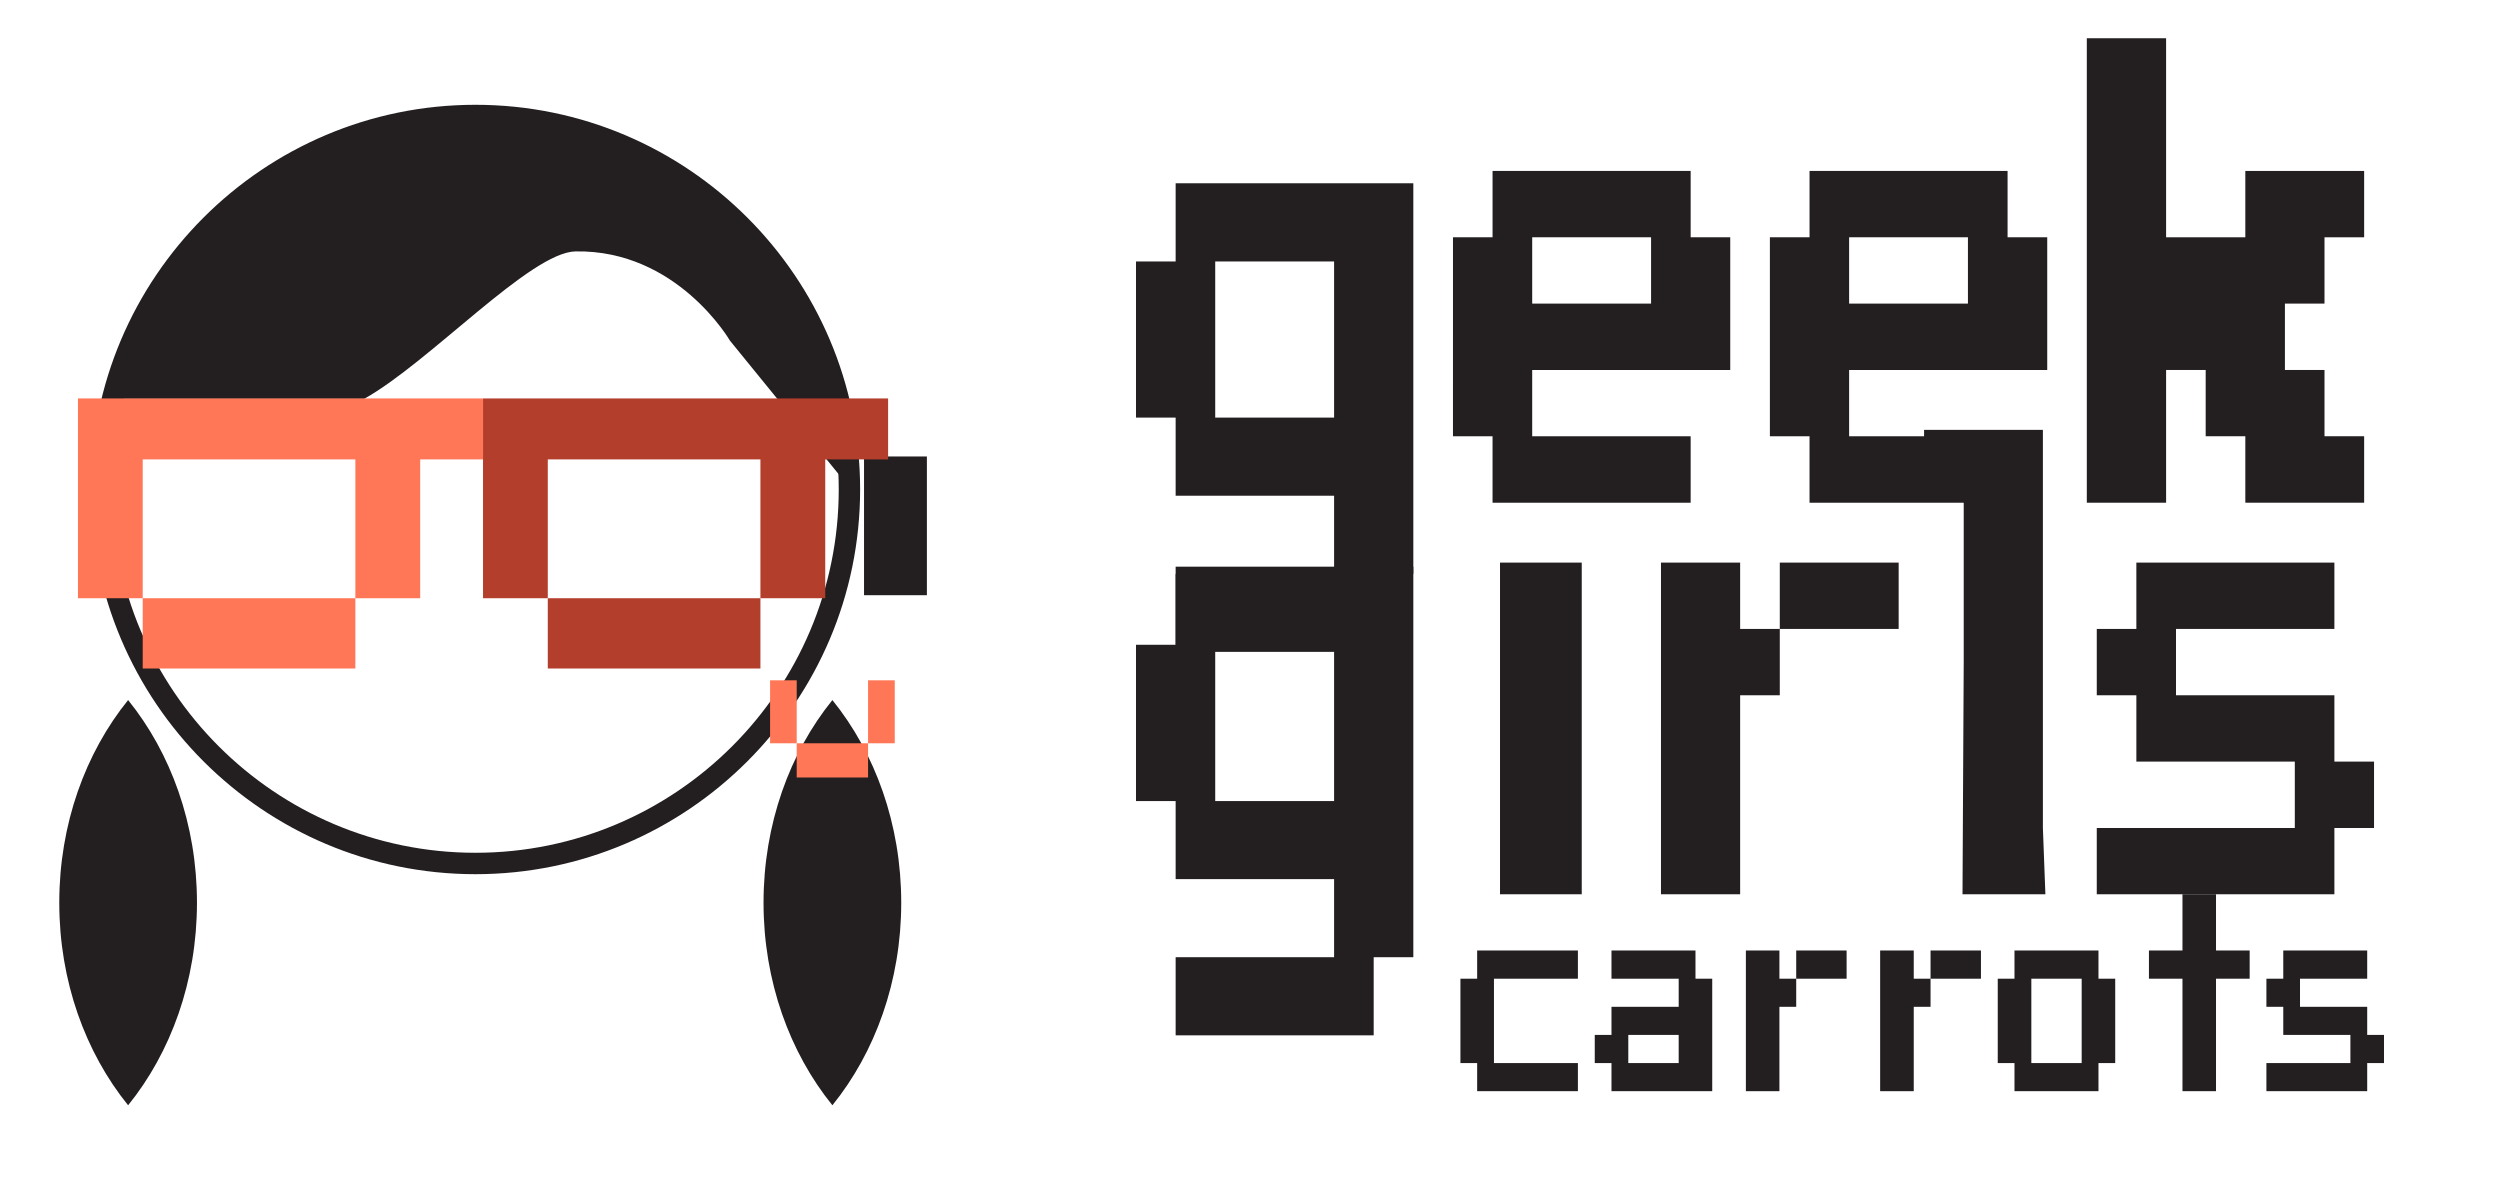<?xml version="1.0" encoding="utf-8"?>
<!-- Generator: Adobe Illustrator 16.0.0, SVG Export Plug-In . SVG Version: 6.00 Build 0)  -->
<!DOCTYPE svg PUBLIC "-//W3C//DTD SVG 1.1//EN" "http://www.w3.org/Graphics/SVG/1.1/DTD/svg11.dtd">
<svg version="1.1" xmlns="http://www.w3.org/2000/svg" xmlns:xlink="http://www.w3.org/1999/xlink" x="0px" y="0px"
	 width="650.967px" height="311px" viewBox="0 0 650.967 311" enable-background="new 0 0 650.967 311" xml:space="preserve">
<g id="Layer_4">
	<g>
		<path fill="#231F20" d="M198.816,235.055c0,20.464,6.824,39.018,17.927,52.745c11.103-13.728,17.926-32.281,17.926-52.745
			c0-20.471-6.823-39.041-17.926-52.769C205.641,196.014,198.816,214.584,198.816,235.055z"/>
		<path fill="#231F20" d="M15.434,235.055c0,20.464,6.824,39.018,17.926,52.745c11.103-13.728,17.927-32.281,17.927-52.745
			c0-20.471-6.824-39.041-17.927-52.769C22.258,196.014,15.434,214.584,15.434,235.055z"/>
		<g>
			<path fill="#231F20" d="M123.803,227.627c-55.242,0-100.177-44.936-100.177-100.194c0-55.211,44.935-100.146,100.177-100.146
				c55.227,0,100.161,44.935,100.161,100.146C223.964,182.691,179.029,227.627,123.803,227.627z M123.803,32.839
				c-52.173,0-94.611,42.437-94.611,94.594c0,52.172,42.438,94.619,94.611,94.619c52.157,0,94.594-42.446,94.594-94.619
				C218.396,75.276,175.96,32.839,123.803,32.839z"/>
		</g>
		<path fill="#231F20" d="M122.61,30.055c-45.174,0-83.318,31.114-95.74,73.813h67.919c16.989-9.439,43.312-38.198,55.067-38.405
			c26.485-0.462,40.213,23.239,40.213,23.239l29.568,36.322l2.625-0.342C217.744,71.649,174.878,30.055,122.61,30.055z"/>
		<rect x="224.982" y="118.859" fill="#231F20" width="16.367" height="36.124"/>
		<g>
			<polygon fill="#B33E2C" points="125.775,103.748 125.775,119.623 125.775,155.77 142.636,155.77 142.636,119.623 
				198.005,119.623 198.005,155.77 214.882,155.77 214.882,119.623 231.249,119.623 231.249,103.748 			"/>
			<rect x="142.636" y="155.77" fill="#B33E2C" width="55.369" height="18.301"/>
		</g>
		<g>
			<polygon fill="#FF7756" points="20.302,103.748 20.302,119.623 20.302,155.77 37.161,155.77 37.161,119.623 92.531,119.623 
				92.531,155.77 109.408,155.77 109.408,119.623 125.775,119.623 125.775,103.748 			"/>
			<rect x="37.161" y="155.77" fill="#FF7756" width="55.37" height="18.301"/>
		</g>
		<g>
			<rect x="200.52" y="177.141" fill="#FF7756" width="6.934" height="16.399"/>
			<rect x="207.453" y="193.54" fill="#FF7756" width="18.579" height="8.907"/>
			<rect x="226.032" y="177.141" fill="#FF7756" width="6.951" height="16.399"/>
		</g>
	</g>
	<g>
		<path fill="#231F20" d="M196.2,550.039c0,20.463,6.824,39.018,17.927,52.744c11.103-13.727,17.926-32.281,17.926-52.744
			c0-20.471-6.823-39.041-17.926-52.77C203.024,510.998,196.2,529.568,196.2,550.039z"/>
		<path fill="#231F20" d="M12.817,550.039c0,20.463,6.824,39.018,17.926,52.744c11.103-13.727,17.927-32.281,17.927-52.744
			c0-20.471-6.824-39.041-17.927-52.77C19.642,510.998,12.817,529.568,12.817,550.039z"/>
		<g>
			<path fill="#231F20" d="M121.187,542.611c-55.242,0-100.177-44.936-100.177-100.194c0-55.212,44.935-100.146,100.177-100.146
				c55.227,0,100.161,44.934,100.161,100.146C221.348,497.676,176.413,542.611,121.187,542.611z M121.187,347.823
				c-52.173,0-94.611,42.437-94.611,94.594c0,52.173,42.438,94.618,94.611,94.618c52.157,0,94.594-42.445,94.594-94.618
				C215.78,390.26,173.344,347.823,121.187,347.823z"/>
		</g>
		<path fill="#231F20" d="M119.994,345.039c-45.174,0-83.318,31.113-95.74,73.812h67.919c16.989-9.439,43.312-38.198,55.067-38.405
			c26.485-0.462,40.213,23.239,40.213,23.239l29.568,36.322l2.625-0.343C215.128,386.633,172.262,345.039,119.994,345.039z"/>
		<rect x="222.366" y="433.843" fill="#231F20" width="16.367" height="36.124"/>
		<g>
			<polygon fill="#B33E2C" points="123.159,418.732 123.159,434.607 123.159,470.754 140.02,470.754 140.02,434.607 
				195.389,434.607 195.389,470.754 212.266,470.754 212.266,434.607 228.633,434.607 228.633,418.732 			"/>
			<rect x="140.02" y="470.754" fill="#B33E2C" width="55.369" height="18.301"/>
		</g>
		<g>
			<polygon fill="#FF7756" points="17.686,418.732 17.686,434.607 17.686,470.754 34.545,470.754 34.545,434.607 89.915,434.607 
				89.915,470.754 106.792,470.754 106.792,434.607 123.159,434.607 123.159,418.732 			"/>
			<rect x="34.545" y="470.754" fill="#FF7756" width="55.37" height="18.301"/>
		</g>
		<g>
			<rect x="197.903" y="492.125" fill="#FF7756" width="6.934" height="16.398"/>
			<rect x="204.837" y="508.523" fill="#FF7756" width="18.579" height="8.908"/>
			<rect x="223.416" y="492.125" fill="#FF7756" width="6.951" height="16.398"/>
		</g>
	</g>
	<g>
		<g>
			<path fill="#231F20" d="M388.642,53.136v-8.622h25.801h25.784v8.622v8.652h5.152h5.153v17.267v17.282h-25.784h-25.783v8.637v8.62
				h20.631h20.631v8.654v8.652h-25.784h-25.801v-8.652v-8.654h-5.153h-5.153V87.683V61.788h5.153h5.153V53.136z M429.918,70.417
				v-8.629h-15.476h-15.478v8.629v8.637h15.478h15.476V70.417z"/>
			<path fill="#231F20" d="M471.179,53.136v-8.622h25.785h25.782v8.622v8.652h5.171h5.154v17.267v17.282h-25.786h-25.799v8.637v8.62
				h20.631h20.629v8.654v8.652h-25.782h-25.785v-8.652v-8.654h-5.153h-5.17V87.683V61.788h5.17h5.153V53.136z M512.425,70.417
				v-8.629h-15.461h-15.478v8.629v8.637h15.478h15.461V70.417z"/>
			<path fill="#231F20" d="M543.377,70.417V9.958H553.7h10.323v25.903v25.927h10.308h10.323v-8.652v-8.622h15.461h15.477v8.622
				v8.652h-5.153h-5.17v8.629v8.637h-5.153h-5.154v8.628v8.654h5.154h5.153v8.637v8.62h5.17h5.153v8.654v8.652h-15.477h-15.461
				v-8.652v-8.654h-5.17h-5.153v-8.62v-8.637h-5.152h-5.155v17.257V130.9H553.7h-10.323V70.417z"/>
			<path fill="#231F20" d="M306.121,57.899V47.727h30.952h30.938V98.58v50.852h-5.154h-5.169v10.147v10.165h-25.784h-25.783v-10.165
				v-10.147h20.646h20.614V139.25v-10.17h-20.614h-20.646v-10.188v-10.148h-5.155h-5.168V88.416V68.087h5.168h5.155V57.899z
				 M347.381,88.416V68.087h-15.477h-15.478v20.329v20.327h15.478h15.477V88.416z"/>
		</g>
		<g>
			<path fill="#231F20" d="M306.121,157.703v-10.148h30.952h30.938v50.836v50.853h-5.154h-5.169v10.18v10.164h-25.784h-25.783
				v-10.164v-10.18h20.646h20.614v-10.172v-10.163h-20.614h-20.646v-10.173v-10.148h-5.155h-5.168v-20.36v-20.336h5.168h5.155
				V157.703z M347.381,188.227v-20.336h-15.477h-15.478v20.336v20.36h15.478h15.477V188.227z"/>
			<path fill="#231F20" d="M390.582,146.488h5.807h15.477v34.549v34.563v17.252h-10.323h-10.96 M391.234,215.601v-25.911v-25.919"/>
			<path fill="#231F20" d="M432.496,189.689v-43.201h10.306h10.308v8.652v8.63h5.17h5.153v-8.63v-8.652h15.478h15.477v8.652v8.63
				H478.91h-15.478v8.614v8.652h-5.153h-5.17v25.911v25.904h-10.308h-10.306V189.689z"/>
			<path fill="#231F20" d="M511.326,172.385v-43.17h-5.17h-5.152v-8.652v-8.637h15.461h15.476v51.846v51.83l0.652,17.252h-10.958
				h-10.626L511.326,172.385z"/>
			<path fill="#231F20" d="M556.278,155.141v-8.652h25.783h25.784v8.652v8.63h-20.613h-20.631v8.614v8.652h20.631h20.613v8.652
				v8.622h5.17h5.153v8.637v8.652h-5.153h-5.17v8.638v8.614h-30.938H545.97v-8.614v-8.638h25.769h25.8v-8.652v-8.637h-20.631
				h-20.629v-8.622v-8.652h-5.153h-5.155v-8.652v-8.614h5.155h5.153V155.141z"/>
		</g>
		<g>
			<path fill="#231F20" d="M384.633,251.168v-3.674h13.123h13.107v3.674v3.674h-10.928h-10.928v10.976v10.992h10.928h10.928v3.657
				v3.659h-13.107h-13.123v-3.659v-3.657h-2.179h-2.179v-10.992v-10.976h2.179h2.179V251.168z"/>
			<path fill="#231F20" d="M419.61,251.168v-3.674h10.93h10.942v3.674v3.674h2.179h2.18v14.635v14.649h-13.107H419.61v-3.659v-3.657
				h-2.179h-2.178v-3.676v-3.657h2.178h2.179v-3.659v-3.659h8.749h8.749v-3.674v-3.643h-8.749h-8.749V251.168z M437.108,273.134
				v-3.657h-6.568h-6.554v3.657v3.676h6.554h6.568V273.134z"/>
			<path fill="#231F20" d="M454.605,265.817v-18.323h4.374h4.358v3.674v3.674h2.195h2.178v-3.674v-3.674h6.569h6.554v3.674v3.674
				h-6.554h-6.569v3.643v3.674h-2.178h-2.195v10.976v10.992h-4.358h-4.374V265.817z"/>
			<path fill="#231F20" d="M489.566,265.817v-18.323h4.391h4.358v3.674v3.674h2.195h2.179v-3.674v-3.674h6.569h6.554v3.674v3.674
				h-6.554h-6.569v3.643v3.674h-2.179h-2.195v10.976v10.992h-4.358h-4.391V265.817z"/>
			<path fill="#231F20" d="M524.545,251.168v-3.674h10.944h10.926v3.674v3.674h2.18h2.179v10.976v10.992h-2.179h-2.18v3.657v3.659
				h-10.926h-10.944v-3.659v-3.657h-2.179h-2.18v-10.992v-10.976h2.18h2.179V251.168z M542.041,265.817v-10.976h-6.552h-6.554
				v10.976v10.992h6.554h6.552V265.817z"/>
			<path fill="#231F20" d="M568.287,240.2v-7.348h4.374h4.358v7.348v7.294h4.391h4.373v3.674v3.674h-4.373h-4.391v14.635v14.649
				h-4.358h-4.374v-14.649v-14.635h-4.374h-4.358v-3.674v-3.674h4.358h4.374V240.2z"/>
			<path fill="#231F20" d="M594.533,251.168v-3.674h10.91h10.944v3.674v3.674h-8.749h-8.747v3.643v3.674h8.747h8.749v3.659v3.659
				h2.179h2.195v3.657v3.676h-2.195h-2.179v3.657v3.659h-13.123h-13.122v-3.659v-3.657h10.927h10.943v-3.676v-3.657h-8.748h-8.731
				v-3.659v-3.659h-2.195h-2.195v-3.674v-3.643h2.195h2.195V251.168z"/>
		</g>
	</g>
</g>
</svg>
